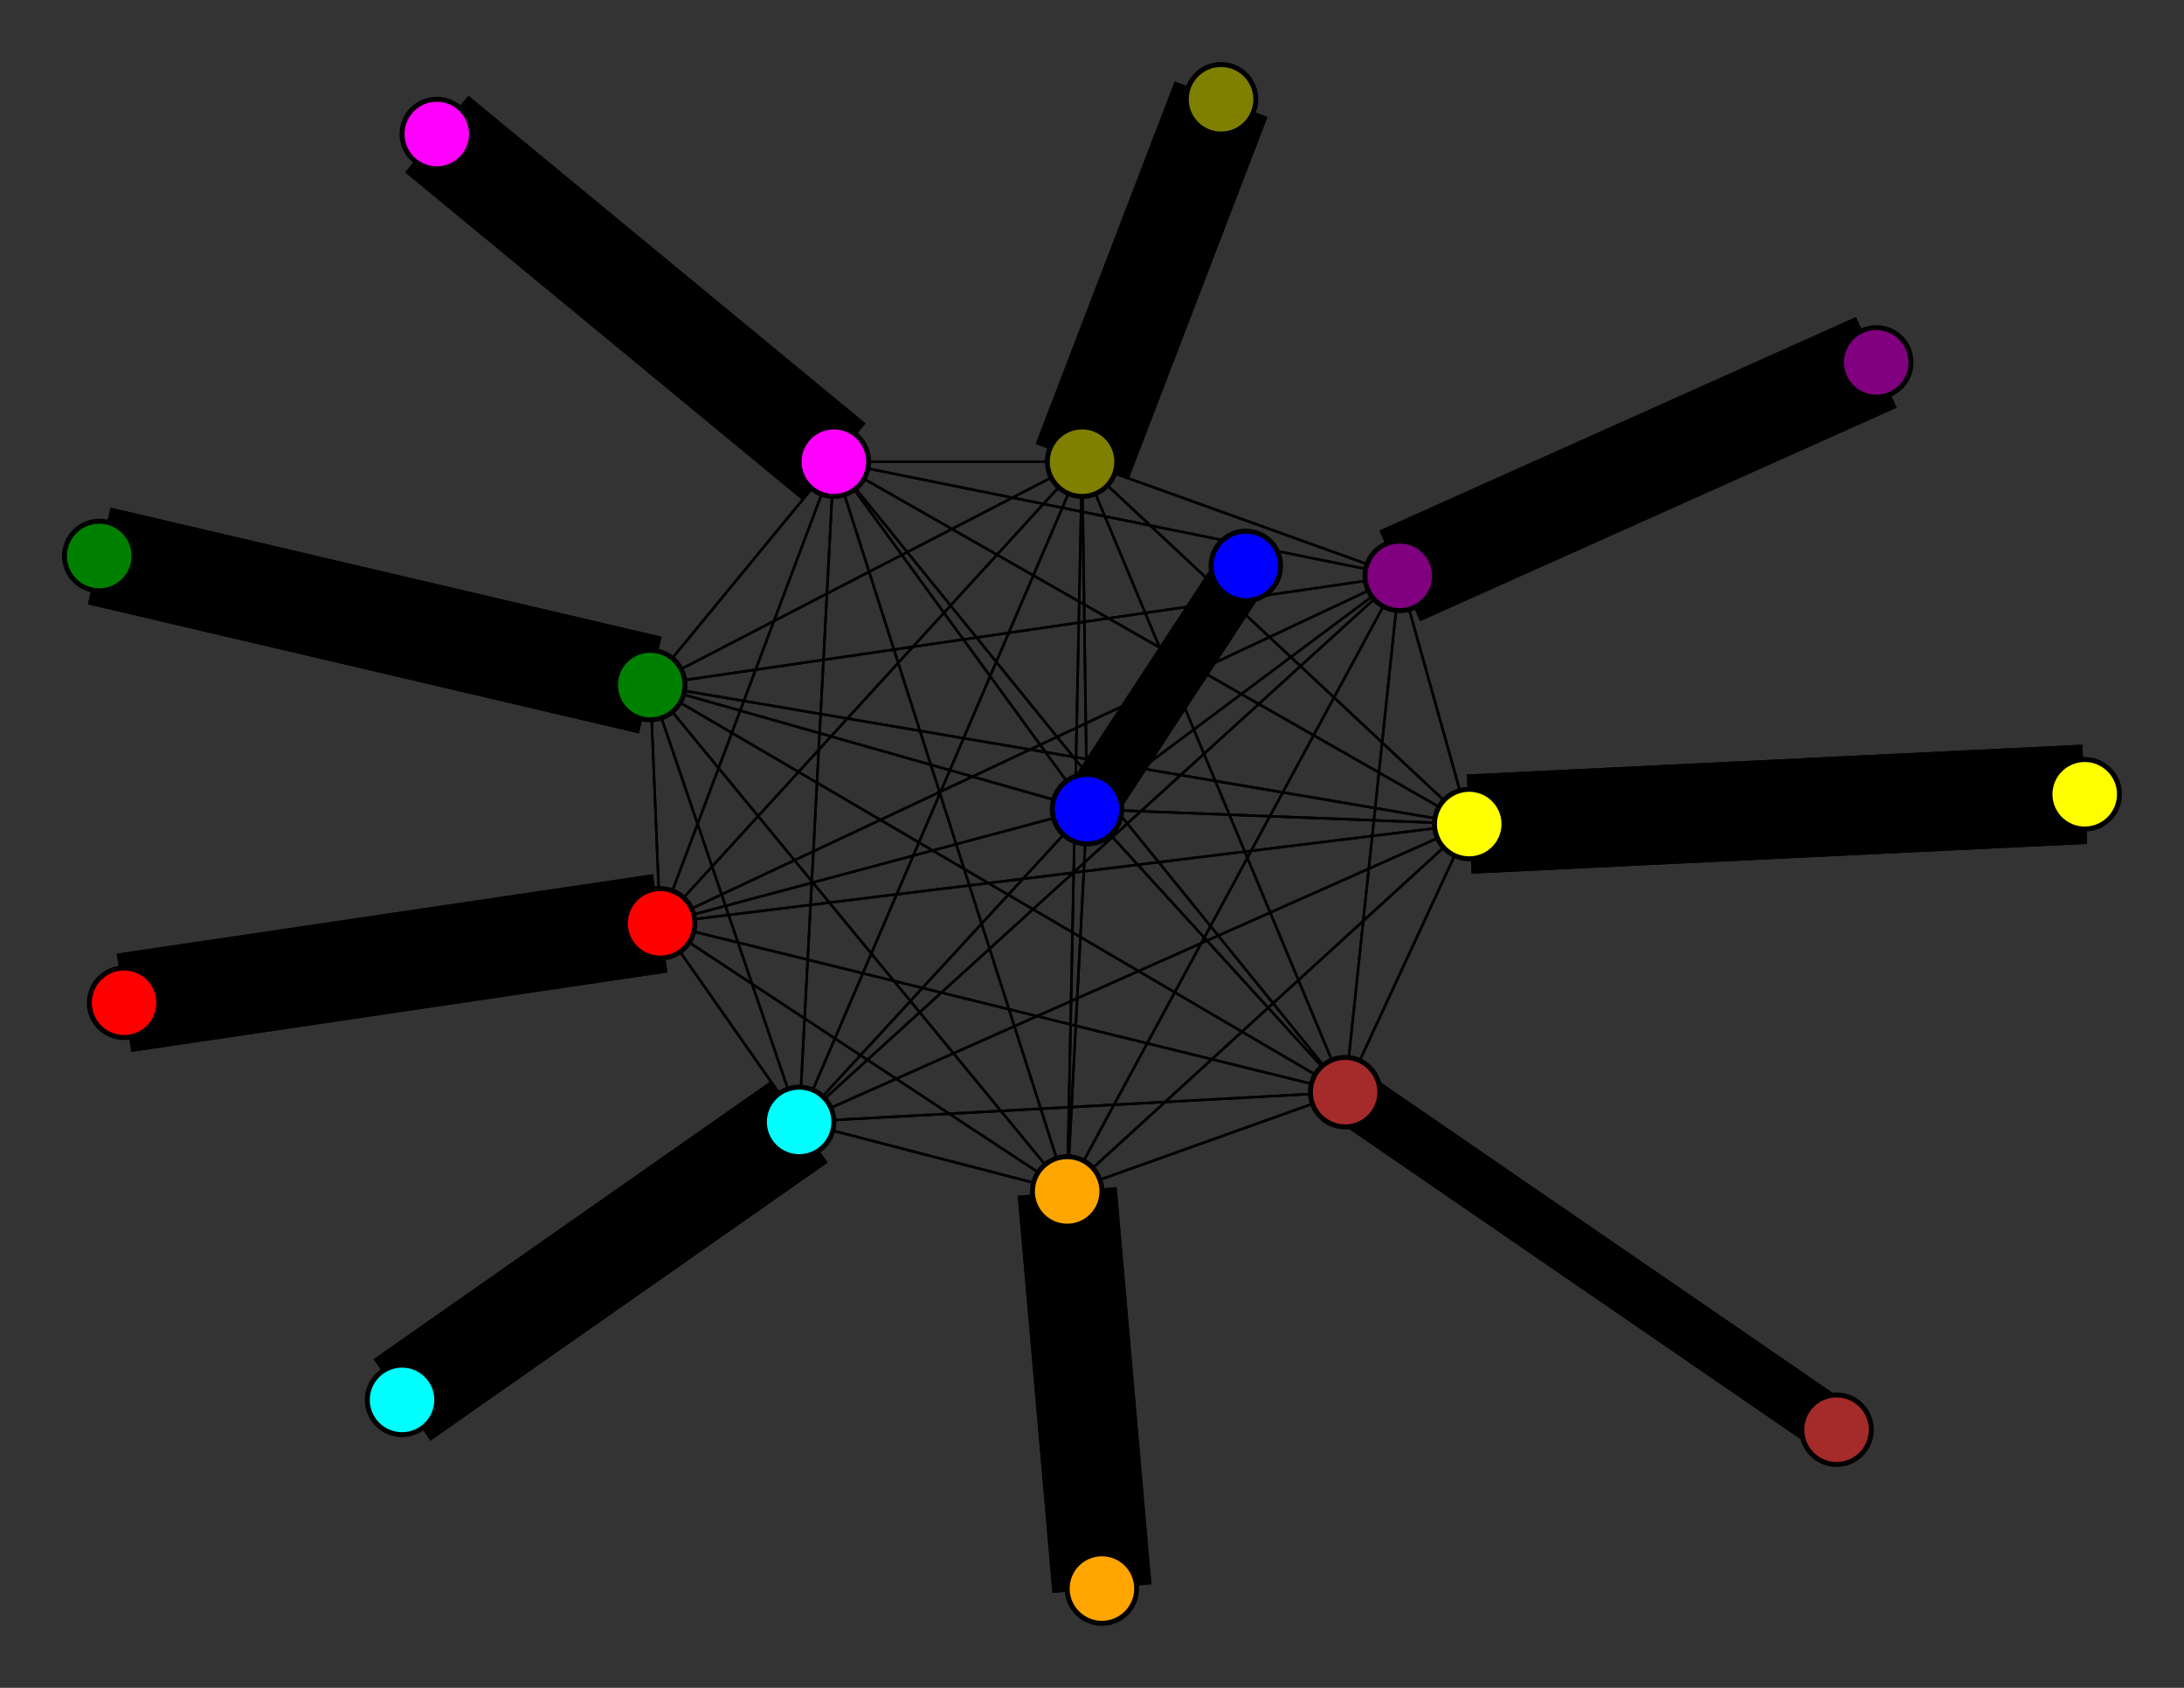 <svg width="440" height="340" xmlns="http://www.w3.org/2000/svg">
<rect width="100%" height="100%" fill="#333333" stroke="none"/>
<path stroke-width="11.333" stroke="black" d="M 251 114 219 163"/>
<path stroke-width="0.5" stroke="black" d="M 218 93 133 186"/>
<path stroke-width="0.5" stroke="black" d="M 218 93 219 163"/>
<path stroke-width="20.0" stroke="black" d="M 246 20 218 93"/>
<path stroke-width="0.5" stroke="black" d="M 168 93 271 220"/>
<path stroke-width="0.5" stroke="black" d="M 168 93 161 226"/>
<path stroke-width="0.5" stroke="black" d="M 168 93 218 93"/>
<path stroke-width="20.0" stroke="black" d="M 168 93 88 27"/>
<path stroke-width="0.5" stroke="black" d="M 168 93 296 166"/>
<path stroke-width="0.5" stroke="black" d="M 168 93 282 116"/>
<path stroke-width="0.5" stroke="black" d="M 168 93 215 240"/>
<path stroke-width="0.5" stroke="black" d="M 168 93 131 138"/>
<path stroke-width="0.5" stroke="black" d="M 168 93 133 186"/>
<path stroke-width="0.5" stroke="black" d="M 168 93 219 163"/>
<path stroke-width="20.0" stroke="black" d="M 88 27 168 93"/>
<path stroke-width="0.5" stroke="black" d="M 296 166 271 220"/>
<path stroke-width="0.5" stroke="black" d="M 296 166 161 226"/>
<path stroke-width="0.5" stroke="black" d="M 296 166 218 93"/>
<path stroke-width="0.5" stroke="black" d="M 296 166 168 93"/>
<path stroke-width="20.0" stroke="black" d="M 296 166 420 160"/>
<path stroke-width="0.5" stroke="black" d="M 296 166 282 116"/>
<path stroke-width="0.5" stroke="black" d="M 296 166 215 240"/>
<path stroke-width="0.5" stroke="black" d="M 296 166 131 138"/>
<path stroke-width="0.5" stroke="black" d="M 296 166 133 186"/>
<path stroke-width="0.5" stroke="black" d="M 218 93 131 138"/>
<path stroke-width="0.5" stroke="black" d="M 218 93 215 240"/>
<path stroke-width="0.5" stroke="black" d="M 218 93 282 116"/>
<path stroke-width="0.5" stroke="black" d="M 218 93 296 166"/>
<path stroke-width="0.5" stroke="black" d="M 271 220 218 93"/>
<path stroke-width="0.5" stroke="black" d="M 271 220 168 93"/>
<path stroke-width="0.5" stroke="black" d="M 271 220 296 166"/>
<path stroke-width="0.5" stroke="black" d="M 271 220 282 116"/>
<path stroke-width="0.5" stroke="black" d="M 271 220 215 240"/>
<path stroke-width="0.5" stroke="black" d="M 271 220 131 138"/>
<path stroke-width="0.5" stroke="black" d="M 271 220 133 186"/>
<path stroke-width="0.5" stroke="black" d="M 271 220 219 163"/>
<path stroke-width="11.333" stroke="black" d="M 370 288 271 220"/>
<path stroke-width="0.5" stroke="black" d="M 161 226 271 220"/>
<path stroke-width="20.0" stroke="black" d="M 161 226 81 282"/>
<path stroke-width="0.5" stroke="black" d="M 296 166 219 163"/>
<path stroke-width="0.5" stroke="black" d="M 161 226 218 93"/>
<path stroke-width="0.5" stroke="black" d="M 161 226 296 166"/>
<path stroke-width="0.5" stroke="black" d="M 161 226 282 116"/>
<path stroke-width="0.5" stroke="black" d="M 161 226 215 240"/>
<path stroke-width="0.5" stroke="black" d="M 161 226 131 138"/>
<path stroke-width="0.5" stroke="black" d="M 161 226 133 186"/>
<path stroke-width="0.5" stroke="black" d="M 161 226 219 163"/>
<path stroke-width="20.0" stroke="black" d="M 81 282 161 226"/>
<path stroke-width="0.5" stroke="black" d="M 218 93 271 220"/>
<path stroke-width="0.5" stroke="black" d="M 218 93 161 226"/>
<path stroke-width="20.0" stroke="black" d="M 218 93 246 20"/>
<path stroke-width="0.5" stroke="black" d="M 218 93 168 93"/>
<path stroke-width="0.5" stroke="black" d="M 161 226 168 93"/>
<path stroke-width="20.0" stroke="black" d="M 420 160 296 166"/>
<path stroke-width="0.5" stroke="black" d="M 282 116 271 220"/>
<path stroke-width="0.5" stroke="black" d="M 282 116 161 226"/>
<path stroke-width="0.5" stroke="black" d="M 131 138 133 186"/>
<path stroke-width="0.5" stroke="black" d="M 131 138 219 163"/>
<path stroke-width="20.0" stroke="black" d="M 20 112 131 138"/>
<path stroke-width="0.5" stroke="black" d="M 133 186 271 220"/>
<path stroke-width="0.5" stroke="black" d="M 133 186 161 226"/>
<path stroke-width="0.5" stroke="black" d="M 133 186 218 93"/>
<path stroke-width="0.5" stroke="black" d="M 133 186 168 93"/>
<path stroke-width="0.5" stroke="black" d="M 133 186 296 166"/>
<path stroke-width="0.5" stroke="black" d="M 133 186 282 116"/>
<path stroke-width="0.5" stroke="black" d="M 133 186 215 240"/>
<path stroke-width="0.5" stroke="black" d="M 133 186 131 138"/>
<path stroke-width="20.0" stroke="black" d="M 131 138 20 112"/>
<path stroke-width="20.0" stroke="black" d="M 133 186 25 202"/>
<path stroke-width="20.0" stroke="black" d="M 25 202 133 186"/>
<path stroke-width="0.5" stroke="black" d="M 219 163 271 220"/>
<path stroke-width="0.5" stroke="black" d="M 219 163 161 226"/>
<path stroke-width="0.5" stroke="black" d="M 219 163 218 93"/>
<path stroke-width="0.5" stroke="black" d="M 219 163 168 93"/>
<path stroke-width="0.5" stroke="black" d="M 219 163 296 166"/>
<path stroke-width="0.5" stroke="black" d="M 219 163 282 116"/>
<path stroke-width="0.5" stroke="black" d="M 219 163 215 240"/>
<path stroke-width="0.5" stroke="black" d="M 219 163 131 138"/>
<path stroke-width="0.5" stroke="black" d="M 219 163 133 186"/>
<path stroke-width="11.333" stroke="black" d="M 219 163 251 114"/>
<path stroke-width="0.5" stroke="black" d="M 133 186 219 163"/>
<path stroke-width="0.5" stroke="black" d="M 271 220 161 226"/>
<path stroke-width="0.5" stroke="black" d="M 131 138 215 240"/>
<path stroke-width="0.5" stroke="black" d="M 131 138 296 166"/>
<path stroke-width="0.5" stroke="black" d="M 282 116 218 93"/>
<path stroke-width="0.5" stroke="black" d="M 282 116 168 93"/>
<path stroke-width="0.5" stroke="black" d="M 282 116 296 166"/>
<path stroke-width="20.0" stroke="black" d="M 282 116 378 73"/>
<path stroke-width="0.5" stroke="black" d="M 282 116 215 240"/>
<path stroke-width="0.5" stroke="black" d="M 282 116 131 138"/>
<path stroke-width="0.5" stroke="black" d="M 282 116 133 186"/>
<path stroke-width="0.5" stroke="black" d="M 282 116 219 163"/>
<path stroke-width="20.0" stroke="black" d="M 378 73 282 116"/>
<path stroke-width="0.5" stroke="black" d="M 215 240 271 220"/>
<path stroke-width="0.5" stroke="black" d="M 215 240 161 226"/>
<path stroke-width="0.5" stroke="black" d="M 131 138 282 116"/>
<path stroke-width="0.5" stroke="black" d="M 215 240 218 93"/>
<path stroke-width="0.5" stroke="black" d="M 215 240 296 166"/>
<path stroke-width="0.5" stroke="black" d="M 215 240 282 116"/>
<path stroke-width="20.0" stroke="black" d="M 215 240 222 320"/>
<path stroke-width="0.5" stroke="black" d="M 215 240 131 138"/>
<path stroke-width="0.5" stroke="black" d="M 215 240 133 186"/>
<path stroke-width="0.5" stroke="black" d="M 215 240 219 163"/>
<path stroke-width="20.0" stroke="black" d="M 222 320 215 240"/>
<path stroke-width="0.5" stroke="black" d="M 131 138 271 220"/>
<path stroke-width="0.5" stroke="black" d="M 131 138 161 226"/>
<path stroke-width="0.5" stroke="black" d="M 131 138 218 93"/>
<path stroke-width="0.5" stroke="black" d="M 131 138 168 93"/>
<path stroke-width="0.5" stroke="black" d="M 215 240 168 93"/>
<path stroke-width="11.333" stroke="black" d="M 271 220 370 288"/>
<circle cx="251" cy="114" r="7.0" style="fill:blue;stroke:black;stroke-width:1.0"/>
<circle cx="219" cy="163" r="7.0" style="fill:blue;stroke:black;stroke-width:1.0"/>
<circle cx="25" cy="202" r="7.0" style="fill:red;stroke:black;stroke-width:1.0"/>
<circle cx="133" cy="186" r="7.0" style="fill:red;stroke:black;stroke-width:1.0"/>
<circle cx="20" cy="112" r="7.0" style="fill:green;stroke:black;stroke-width:1.0"/>
<circle cx="131" cy="138" r="7.0" style="fill:green;stroke:black;stroke-width:1.0"/>
<circle cx="222" cy="320" r="7.0" style="fill:orange;stroke:black;stroke-width:1.0"/>
<circle cx="215" cy="240" r="7.0" style="fill:orange;stroke:black;stroke-width:1.0"/>
<circle cx="378" cy="73" r="7.0" style="fill:purple;stroke:black;stroke-width:1.0"/>
<circle cx="282" cy="116" r="7.0" style="fill:purple;stroke:black;stroke-width:1.0"/>
<circle cx="420" cy="160" r="7.0" style="fill:yellow;stroke:black;stroke-width:1.0"/>
<circle cx="296" cy="166" r="7.0" style="fill:yellow;stroke:black;stroke-width:1.0"/>
<circle cx="88" cy="27" r="7.0" style="fill:fuchsia;stroke:black;stroke-width:1.0"/>
<circle cx="168" cy="93" r="7.0" style="fill:fuchsia;stroke:black;stroke-width:1.0"/>
<circle cx="246" cy="20" r="7.0" style="fill:olive;stroke:black;stroke-width:1.0"/>
<circle cx="218" cy="93" r="7.0" style="fill:olive;stroke:black;stroke-width:1.0"/>
<circle cx="81" cy="282" r="7.0" style="fill:aqua;stroke:black;stroke-width:1.0"/>
<circle cx="161" cy="226" r="7.0" style="fill:aqua;stroke:black;stroke-width:1.0"/>
<circle cx="370" cy="288" r="7.0" style="fill:brown;stroke:black;stroke-width:1.0"/>
<circle cx="271" cy="220" r="7.0" style="fill:brown;stroke:black;stroke-width:1.0"/>
</svg>
